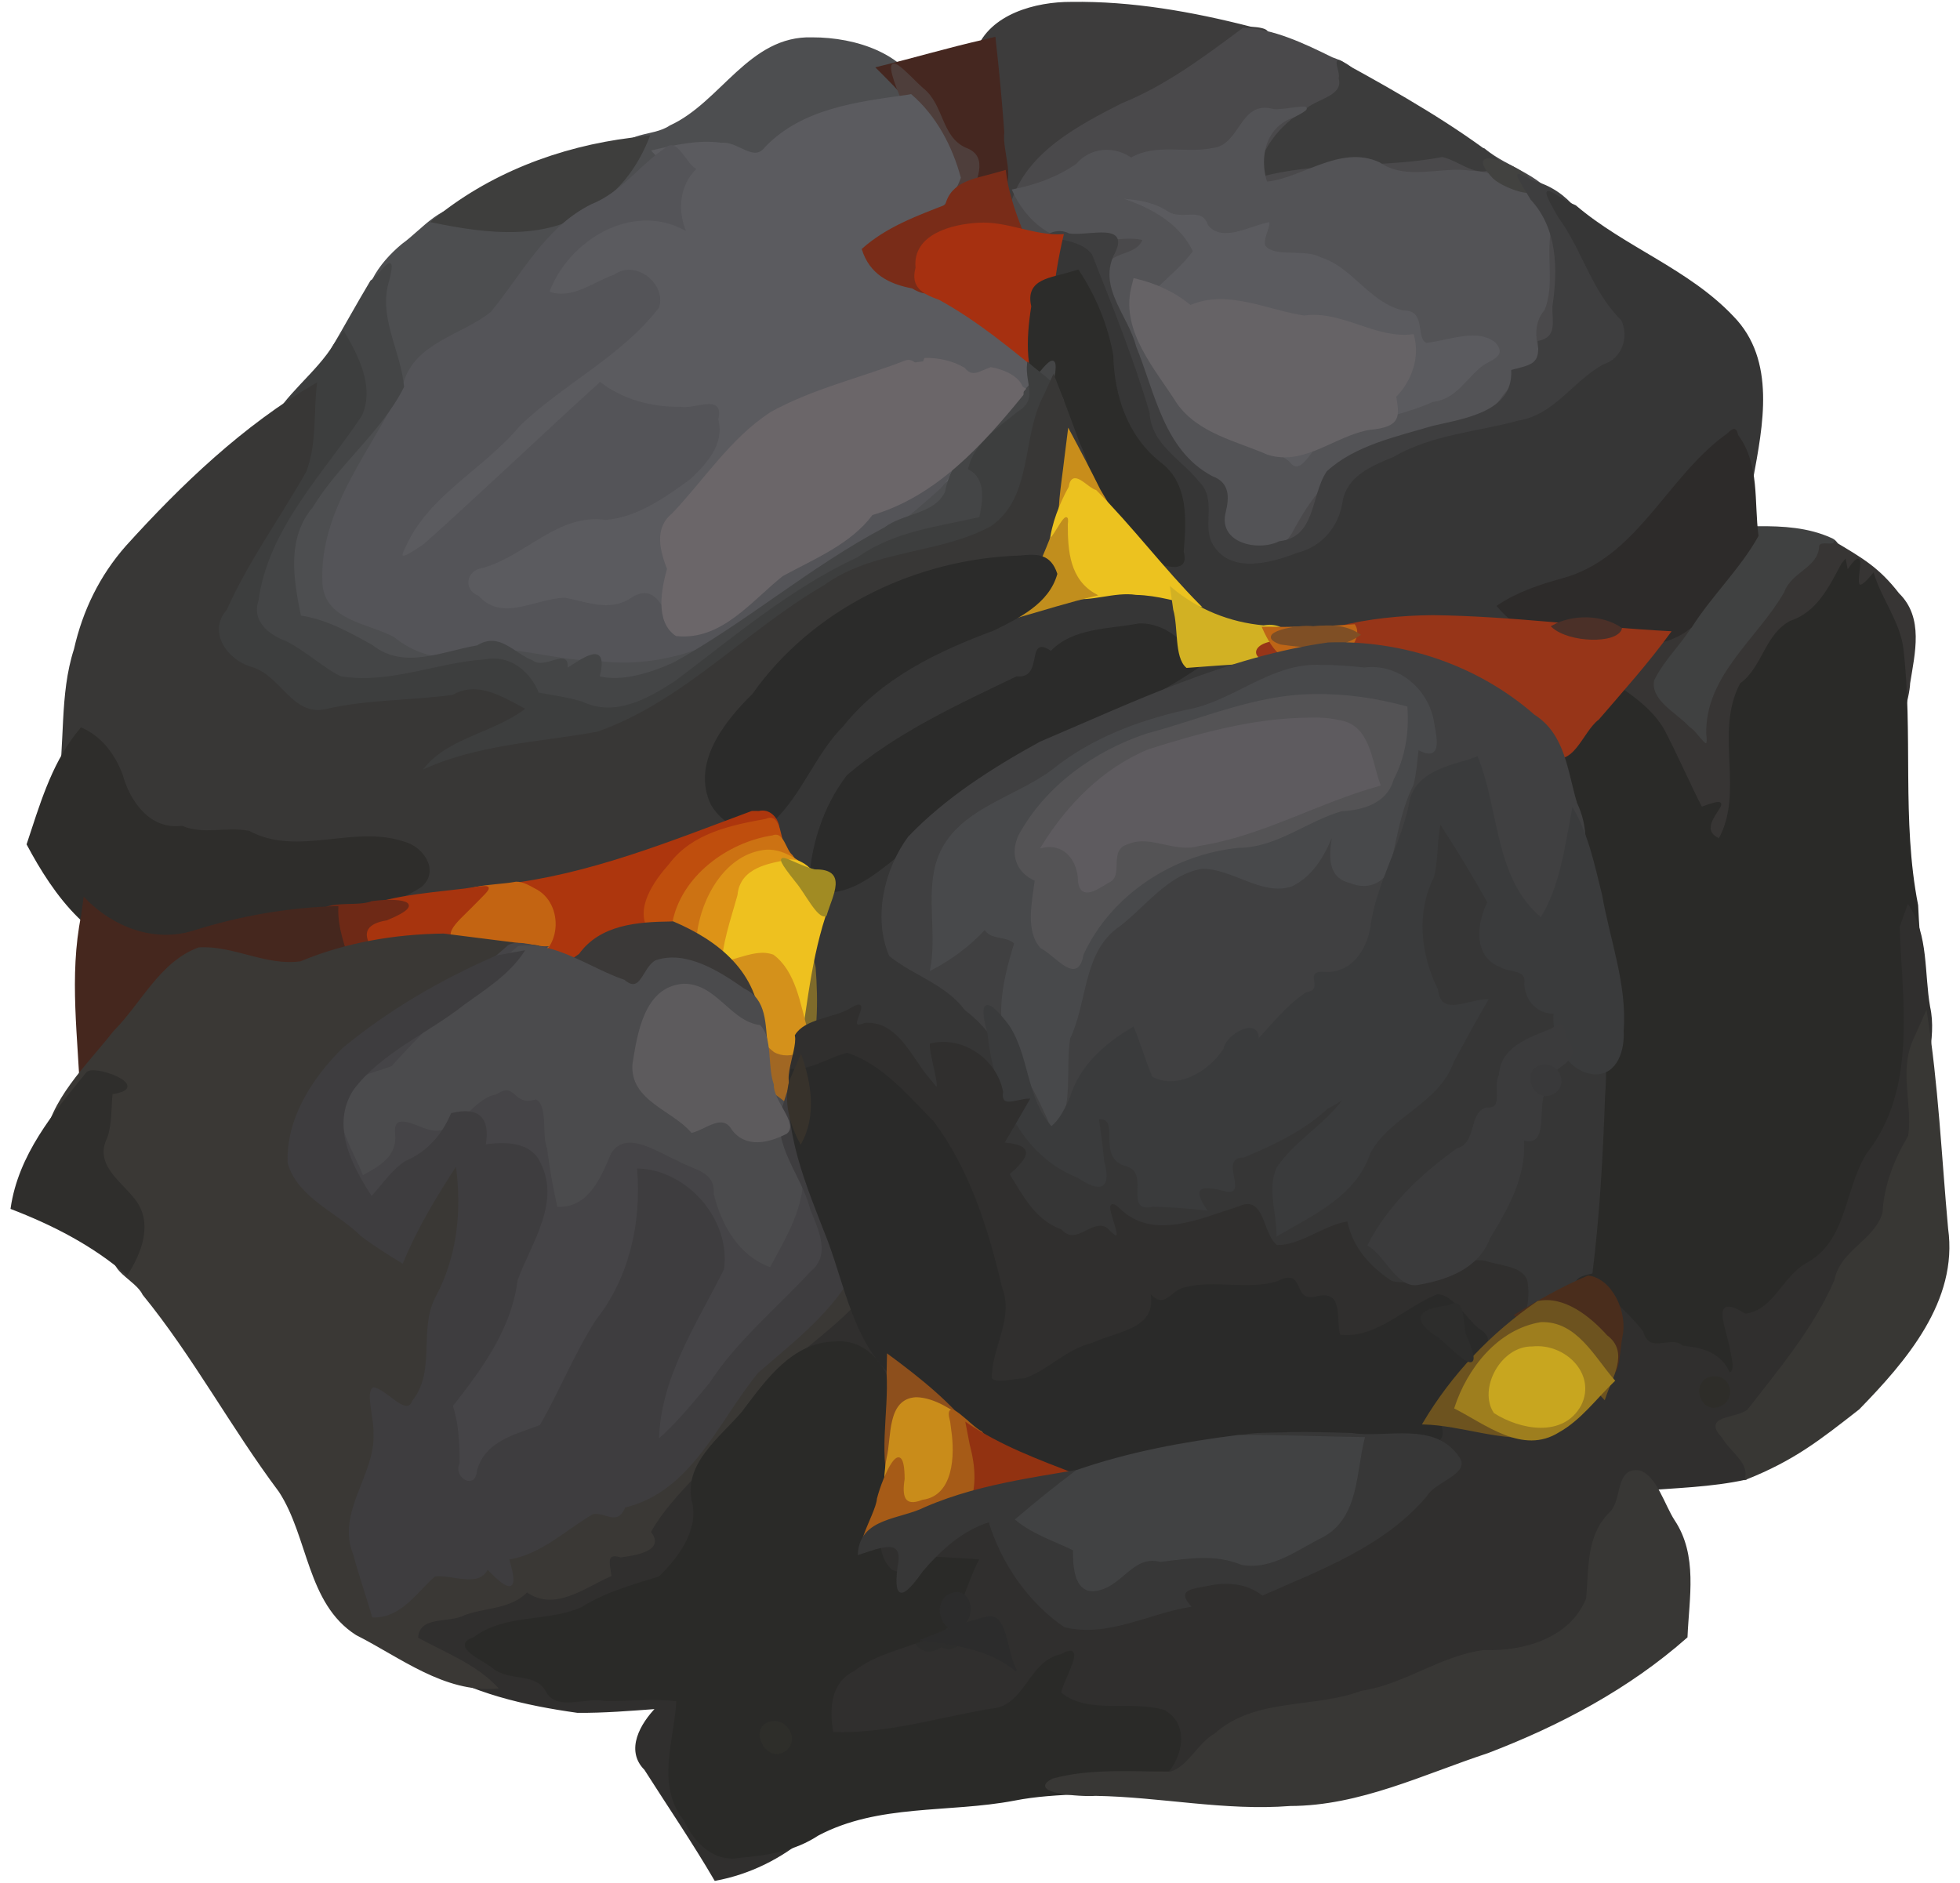 <svg width="127" height="122" viewBox="0 0 127 122" fill="none" xmlns="http://www.w3.org/2000/svg">
<path d="M69.416 0.185C67.116 0.173 64.18 0.968 63.315 3.273C64.021 7.485 63.328 11.973 65.296 15.916C66.448 16.197 67.61 16.429 68.772 16.661C67.95 15.379 65.822 13.591 67.416 12.046C70.649 7.941 76.35 7.219 80.068 3.674C80.93 2.884 83.572 1.95 81.033 1.79C77.24 0.819 73.345 0.128 69.416 0.185Z" fill="#3D3C3C" stroke="#3D3C3C" stroke-width="0.125"/>
<path d="M80.557 1.869C78.073 3.713 75.599 5.585 72.698 6.755C69.935 8.167 66.694 9.848 65.628 12.955C65.485 14.345 66.403 16.127 67.702 16.388C68.644 16.579 70.328 16.087 70.846 16.571C69.903 19.089 72.036 21.151 72.632 23.445C73.785 26.433 74.517 30.027 77.582 31.718C78.902 32.266 77.639 33.877 78.362 34.902C79.638 37.364 83.089 36.758 85.018 35.498C86.788 34.161 85.915 30.991 88.427 30.426C91.344 28.788 94.99 29.023 97.767 27.146C98.496 26.591 99.043 25.77 99.156 24.854C100.911 25.025 101.792 24.635 100.767 22.939C101.946 22.538 102.065 21.675 101.859 20.583C101.981 18.187 102.455 15.591 101.043 13.434C100.142 11.421 97.737 10.993 96.15 9.669C95.083 9.805 93.949 8.536 92.694 8.944C89.667 9.645 86.446 9.304 83.436 9.785C84.636 8.195 86.627 7.546 88.127 6.301C88.409 4.863 87.53 4.191 86.297 3.768C84.534 2.896 82.45 1.901 80.557 1.869ZM80.66 9.873C80.582 11.012 80.862 12.136 81.162 13.226C84.07 13.392 86.768 10.294 89.586 12.014C92.07 13.087 94.831 11.595 97.298 12.825C99.457 13.535 99.303 16.019 99.079 17.839C99.559 19.539 97.591 20.914 98.389 22.613C98.777 23.425 97.3 23.429 96.994 24.137C95.907 25.604 94.68 27.085 92.713 27.201C89.071 27.847 84.905 29.195 83.281 32.837C82.974 34.042 81.37 35.091 80.48 33.997C80.853 32.361 80.49 30.513 79.213 29.349C78.343 30.306 78.02 28.686 77.234 28.427C75.392 27.103 75.334 24.504 74.235 22.675C73.639 21.11 72.556 19.36 73.164 17.68C74.64 17.345 75.648 15.878 75.407 14.389C72.94 13.662 69.951 15.297 67.867 13.45C67.012 12.79 68.806 12.869 69.12 12.444C70.318 12.156 71.19 10.28 72.509 11.249C73.708 11.99 74.908 10.531 76.273 10.951C77.778 11.078 79.593 10.959 80.66 9.873Z" fill="#4A494B" stroke="#4A494B" stroke-width="0.125"/>
<path d="M52.633 2.483C48.565 2.349 46.753 6.674 43.434 8.185C42.274 8.97 40.442 8.498 40.054 10.114C38.048 13.182 34.093 14.399 30.59 13.565C28.761 13.006 27.442 14.886 26.072 15.864C24.581 17.111 23.278 18.915 23.858 20.947C23.974 22.631 25.722 24.557 24.166 25.967C21.945 29.008 18.6 31.626 17.809 35.463C17.644 37.346 18.128 39.201 18.405 41.05C21.309 41.012 23.404 43.413 26.078 43.936C28.197 43.92 30.344 43.042 32.331 42.98C33.255 43.659 34.35 44.311 35.545 44.182C34.985 46.561 37.106 44.084 37.562 44.486C37.6 45.51 39.349 45.122 40.237 45.178C44.981 44.766 48.438 41.111 52.315 38.791C55.159 36.697 58.282 35.007 61.51 33.616C62.953 32.357 62.659 30.01 64.463 28.992C65.776 27.701 67.114 26.428 68.289 25.008C68.075 23.596 67.646 22.333 66.301 21.633C64.519 20.366 62.861 18.672 60.615 18.313C61.796 20.933 65.277 21.93 65.923 24.864C63.259 27.973 60.158 30.777 56.964 33.366C52.355 36.541 47.759 40.332 42.188 41.603C38.524 41.89 34.953 40.897 31.325 40.795C29.783 41.061 27.987 41.798 26.708 40.486C25.379 39.518 23.395 39.505 22.332 38.276C21.649 35.345 23.407 32.418 24.771 29.956C26.066 28.097 26.877 25.947 28.034 24.034C29.829 22.437 32.589 22.063 33.806 19.779C35.352 17.112 37.536 14.83 40.381 13.48C42.141 12.609 43.024 10.235 45.285 10.47C46.603 10.347 47.973 10.701 48.98 11.579C51.022 9.94 53.097 8.107 55.848 7.9C57.057 7.863 58.614 6.904 59.399 8.226C61.493 10.326 60.566 7.771 59.824 6.4C58.842 3.516 55.408 2.476 52.633 2.483Z" fill="#4D4E50" stroke="#4D4E50" stroke-width="0.125"/>
<path d="M63.771 2.625C61.431 3.155 59.172 3.829 56.837 4.397C58.273 5.834 59.801 7.282 60.379 9.277C60.837 10.341 62.861 10.498 61.89 11.906C60.479 14.524 63.363 12.642 64.796 12.429C65.814 11.804 64.856 9.784 65.011 8.561C64.863 6.524 64.67 4.49 64.443 2.46C64.219 2.515 63.995 2.57 63.771 2.625Z" fill="#452720" stroke="#452720" stroke-width="0.125"/>
<path d="M86.803 5.066C87.143 6.328 85.214 6.46 84.544 7.209C82.965 8.134 81.79 9.664 81.432 11.471C85.345 10.343 89.496 10.878 93.455 10.11C94.776 10.402 95.933 11.812 97.188 10.489C94.288 8.21 90.594 6.071 87.161 4.198C86.208 3.427 86.953 4.689 86.803 5.066Z" fill="#3C3C3C" stroke="#3C3C3C" stroke-width="0.125"/>
<path d="M111.705 50.401C110.81 50.601 109.955 50.941 109.084 51.223C109.975 51.807 110.833 52.438 111.726 53.019C111.767 52.057 113.985 49.27 111.705 50.401Z" fill="#3C3C3C" stroke="#3C3C3C" stroke-width="0.125"/>
<path d="M58.181 5.768C58.956 7.762 60.332 9.526 60.943 11.55C59 14.318 55.476 15.056 52.648 16.577C54.646 17.249 56.653 17.892 58.679 18.477C58.371 17.598 56.724 16.375 58.302 15.939C59.74 14.815 62.357 15.108 62.817 12.962C63.098 11.785 64.117 10.178 62.543 9.623C60.918 8.878 61.113 6.801 59.769 5.751C58.757 4.857 57.025 2.703 58.181 5.768Z" fill="#4E3E3B" stroke="#4E3E3B" stroke-width="0.125"/>
<path d="M58.713 6.218C55.499 6.667 51.989 7.102 49.618 9.569C48.834 10.618 47.803 9.193 46.742 9.314C45.247 9.102 43.749 9.454 42.301 9.791C42.869 10.445 43.831 10.985 43.1 11.831C42.787 12.408 43.125 13.463 42.161 13.036C38.389 12.825 35.07 15.906 34.095 19.383C35.831 21.201 38.463 19.886 40.291 18.964C41.005 18.278 42.119 19.588 41.04 19.991C37.765 23.134 33.69 25.359 30.684 28.8C27.98 31.087 24.487 33.665 24.63 37.611C25.177 37.959 26.606 37.227 27.439 36.778C30.376 34.84 32.557 31.995 35.292 29.797C36.54 28.66 37.78 27.462 39.032 26.362C40.888 27.508 43.212 27.732 45.293 27.59C45.44 29.111 43.874 30.12 42.772 30.913C41.252 31.862 39.636 32.675 37.798 32.451C35.003 32.734 33.066 35.072 30.419 35.809C28.9 36.301 28.55 38.415 29.882 39.318C31.205 40.87 33.362 41.001 35.147 40.267C36.78 39.458 38.316 40.957 39.989 40.37C40.838 40.304 41.81 39.328 42.213 40.514C42.877 41.676 44.122 41.839 45.289 41.305C48.836 39.948 51.891 37.577 55.073 35.553C58.153 33.323 61.471 31.512 64.027 28.655C65.06 27.32 67.41 26.257 67.076 24.298C66.086 21.654 63.629 19.884 61.427 18.303C59.703 17.389 57.769 17.001 55.93 16.388C58.292 15.309 61.283 14.085 62.194 11.519C61.655 9.506 60.616 7.534 59.017 6.164L58.72 6.217L58.713 6.218ZM59.982 24.682C61.092 24.629 62.188 25.165 62.796 26.099C64.462 24.948 64.646 25.731 63.267 26.872C61.124 29.2 58.605 31.485 55.397 32.137C53.778 35.118 49.757 35.214 47.799 37.921C46.913 38.734 45.612 39.824 44.448 39.642C44.059 38.189 45.28 36.704 44.312 35.329C44.052 34.15 45.695 33.438 46.177 32.503C48.156 30.331 49.975 27.743 52.974 26.923C55.173 26.343 57.372 25.182 59.658 24.698C59.765 24.682 59.873 24.69 59.982 24.682Z" fill="#5B5B5F" stroke="#5B5B5F" stroke-width="0.125"/>
<path d="M70.565 11.825C70.641 13.155 71.676 14.124 72.977 14.292C73.996 14.691 75.108 15.253 75.697 16.168C74.678 17.614 72.123 18.558 72.702 20.695C73.817 23.685 75.043 26.996 77.718 28.96C79.626 30.131 82.45 29.768 83.741 31.939C85.631 31.298 86.215 28.938 88.366 28.858C90.768 27.957 93.603 27.547 95.614 26.002C96.355 24.813 97.632 24.085 98.972 23.762C98.362 22.437 97.966 20.404 96.112 20.537C95.166 20.446 94.217 20.582 93.289 20.76C93.684 19.096 91.64 19.332 90.673 18.633C88.735 17.674 87.471 15.508 85.151 15.237C84.411 14.986 82.966 15.488 83.56 14.305C83.719 13.229 82.788 12.436 81.821 13.184C80.684 13.524 79.133 14.403 78.547 12.875C78.066 11.619 76.929 13.3 75.998 12.457C74.931 11.743 73.678 11.646 72.471 11.57C71.492 11.385 69.644 9.728 70.565 11.825ZM74.565 19.685C75.606 19.934 76.414 21.163 77.279 21.193C80.061 19.62 82.937 22.139 85.882 21.753C87.414 22.029 89.051 22.802 90.463 23.041C90.484 24.29 88.906 25.06 88.825 25.987C89.328 26.877 87.31 26.751 86.669 27.21C85.067 27.746 83.408 28.985 81.712 27.981C79.842 27.138 77.647 26.573 76.681 24.552C75.801 22.999 74.466 21.496 74.421 19.63L74.565 19.685Z" fill="#5B5B5F" stroke="#5B5B5F" stroke-width="0.125"/>
<path d="M82.448 7.113C80.361 6.575 80.437 9.435 78.597 9.651C76.858 10.022 74.91 9.328 73.294 10.28C72.166 9.505 70.686 9.601 69.779 10.666C68.548 11.523 67.115 12.043 65.646 12.328C66.494 14.231 68.295 15.795 70.498 15.546C71.678 15.6 73.117 15.231 74.099 15.509C73.682 16.829 71.402 16.192 71.858 17.86C71.41 20.907 73.611 23.509 74.437 26.3C74.745 28.055 76.134 29.108 77.381 30.196C77.63 31.759 78.47 30.75 79.108 31.228C79.629 32.362 79.353 33.662 79.057 34.819C80.463 35.672 82.743 36.212 83.703 34.441C84.761 32.466 86.074 30.526 88.284 29.694C91.095 28.283 95.155 28.903 97.067 25.95C97.749 24.963 98.671 23.991 99.984 24.018C99.646 22.656 99.026 21.259 100.03 20.055C100.63 18.547 100.186 16.888 100.383 15.305C100.384 12.662 97.614 11.218 95.265 11.12C93.324 10.837 91.162 11.796 89.372 10.581C86.86 9.399 84.301 11.667 82.053 11.831C81.507 10.168 81.963 8.157 83.822 7.547C86.038 6.433 82.957 7.307 82.448 7.113ZM72.337 12.787C73.504 12.86 74.651 12.958 75.687 13.632C76.611 14.253 77.911 13.277 78.332 14.563C79.198 15.621 80.892 14.627 82.036 14.381C82.776 14.074 81.812 15.486 82.056 15.907C82.706 16.628 84.527 16.031 85.627 16.625C87.697 17.285 88.756 19.545 90.93 20.058C92.466 20.014 91.817 21.822 92.427 22.153C93.838 22.008 95.724 21.178 96.926 22.14C97.687 22.997 96.913 23.282 96.173 23.702C95.038 24.543 94.431 25.917 92.872 26.103C90.528 27.154 87.703 27.42 85.56 28.763C84.965 29.27 84.265 31.026 83.476 29.93C81.455 28.351 78.284 28.933 76.867 26.492C75.624 24.427 74.156 22.23 73.86 19.813C74.792 18.52 76.249 17.583 77.218 16.27C76.27 14.341 74.214 13.352 72.247 12.76L72.337 12.787Z" fill="#535356" stroke="#535356" stroke-width="0.125"/>
<path d="M40.938 8.983C36.246 9.563 31.656 11.309 28.015 14.357C31.537 15.084 35.634 15.638 38.66 13.206C40.26 12.187 41.364 10.573 42.039 8.832C41.672 8.882 41.305 8.933 40.938 8.983Z" fill="#3E3E3D" stroke="#3E3E3D" stroke-width="0.125"/>
<path d="M43.134 9.642C41.453 10.781 40.274 12.523 38.339 13.292C35.355 14.776 33.854 17.837 31.845 20.257C29.999 21.759 26.923 22.235 26.193 24.857C24.303 29.057 20.713 32.905 20.952 37.804C21.113 40.163 23.891 40.326 25.555 41.225C26.837 42.258 28.493 42.851 30.117 42.259C32.891 41.497 35.712 42.763 38.524 42.738C41.522 43.168 44.535 42.542 47.18 41.104C52.06 38.435 56.783 35.363 60.896 31.61C62.766 29.532 60.071 30.532 59.029 31.374C54.538 34.333 50.25 37.696 45.37 40.005C44.453 40.49 43.413 40.601 42.958 39.504C42.452 38.516 41.793 38.158 40.813 38.874C39.424 39.694 37.985 39.05 36.611 38.797C34.714 38.828 32.557 40.411 30.973 38.659C29.881 38.214 30.16 36.878 31.279 36.742C34.062 35.949 36.135 33.195 39.25 33.63C41.289 33.46 43.101 32.159 44.716 30.984C45.751 29.98 46.896 28.764 46.478 27.178C46.892 25.526 45.011 26.617 44.051 26.419C42.218 26.449 40.355 25.951 38.887 24.831C35.072 28.293 31.348 31.863 27.518 35.292C27.048 35.583 25.508 36.777 26.204 35.466C27.695 32.05 31.315 30.355 33.627 27.567C36.46 24.829 40.24 23.04 42.65 19.9C43.106 18.392 41.14 16.876 39.826 17.854C38.46 18.326 37.039 19.525 35.528 18.94C36.753 15.572 40.87 13.009 44.329 14.834C43.849 13.511 44.006 12.001 45.017 10.962C44.426 10.629 43.83 8.936 43.134 9.642Z" fill="#545458" stroke="#545458" stroke-width="0.125"/>
<path d="M96.775 11.511C97.569 12.267 100.569 13.193 98.913 11.45C98.24 10.693 94.746 9.32 96.775 11.511Z" fill="#424240" stroke="#424240" stroke-width="0.125"/>
<path d="M64.467 11.273C63.145 11.649 61.654 11.812 61.305 13.318C59.435 14.043 57.447 14.774 55.907 16.156C56.403 17.715 57.609 18.344 59.124 18.63C60.228 19.3 60.756 18.928 60.597 17.692C60.208 15.949 62.537 15.749 63.731 15.695C64.582 15.348 67.045 16.969 66.528 15.742C65.906 14.243 65.307 12.713 65.114 11.09C64.898 11.151 64.682 11.212 64.467 11.273Z" fill="#792C18" stroke="#792C18" stroke-width="0.125"/>
<path d="M99.231 12.9C100.994 14.809 101.009 17.46 100.653 19.859C100.62 20.807 100.998 21.875 99.705 22.151C99.873 23.617 99.292 23.689 97.985 24.021C98.095 26.78 94.85 27.181 92.807 27.668C90.472 28.365 87.831 28.919 86.016 30.585C84.977 32.134 85.333 34.864 82.917 35.131C81.47 35.837 78.864 35.231 79.354 33.2C79.594 32.232 79.627 31.308 78.529 30.914C75.356 29.231 74.788 25.474 73.553 22.457C73.044 20.473 71.127 18.718 72.096 16.545C73.287 14.403 70.564 15.376 69.272 15.193C67.881 14.48 66.462 16.429 68.228 16.691C69.204 16.779 70.135 17.222 70.152 18.349C71.48 21.83 72.793 25.279 73.798 28.839C74.778 30.723 77.794 31.738 76.972 34.249C77.077 36.704 79.822 38.461 82.142 37.665C84.531 37.196 87.535 36.233 88.014 33.483C88.154 31.355 90.471 31.018 92.009 30.238C95.325 28.588 99.891 29.332 102.482 26.277C103.769 24.803 106.557 24.328 106.496 21.97C106.845 19.751 104.361 18.688 103.908 16.693C103.008 14.724 101.937 12.672 99.751 11.901C98.305 11.45 97.772 10.482 99.231 12.9Z" fill="#3E3E3F" stroke="#3E3E3F" stroke-width="0.125"/>
<path d="M101.012 14.037C102.573 16.159 103.188 18.836 105.1 20.715C105.65 21.828 105.161 23.285 103.908 23.675C101.952 24.755 100.763 26.912 98.433 27.309C95.701 28.055 92.822 28.21 90.319 29.665C88.943 30.246 87.339 30.859 87.057 32.511C86.808 34.166 85.702 35.483 84.048 35.892C82.253 36.592 79.557 37.286 78.455 35.174C77.872 33.939 78.773 32.356 77.646 31.247C76.478 29.795 74.53 28.821 74.425 26.745C73.397 23.264 72.029 19.862 70.696 16.503C69.94 15.57 68.589 15.69 67.584 15.225C67.283 16.699 67.071 18.188 66.881 19.68C68.043 19.395 69.53 18.387 69.871 20.041C71.439 22.96 70.514 26.747 72.874 29.33C73.974 30.713 75.911 31.814 75.504 33.864C75.788 35.258 75.113 35.691 73.962 34.72C73.185 34.043 70.804 32.353 71.905 34.418C72.556 35.479 73.512 36.367 74.322 37.331C72.189 37.143 70.031 37.461 67.999 38.112C69.226 35.533 67.35 37.316 66.267 38.287C63.107 40.591 58.936 41.134 56.038 43.882C53.288 46.09 51.54 49.202 49.568 52.034C48.766 52.689 47.735 52.979 46.879 53.56C47.838 53.911 49.474 53.276 49.487 54.731C50.022 56.174 51.236 57.296 52.752 57.655C51.285 61.206 51.03 65.041 51.135 68.836C50.971 70.067 51.411 73.387 52.279 70.651C52.785 69.403 52.014 67.313 53.851 67.157C53.053 68.799 55.553 67.35 56.495 67.546C58.29 68.682 59.122 70.894 60.656 72.359C62.122 71.747 62.346 70.667 61.793 69.23C61.772 68.355 63.327 69.722 63.493 70.294C64.131 71.384 63.38 73.115 64.206 73.054C63.734 73.831 63.345 74.653 62.953 75.471C64.817 75.01 63.585 76.459 64.794 77.456C65.748 79.52 67.918 81.121 70.058 81.364C71.384 80.041 72.391 81.988 73.656 82.45C75.369 83.894 73.059 80.212 74.216 80.597C76.429 81.054 78.534 79.964 80.611 79.393C81.094 80.668 82.009 82.712 83.721 81.876C84.71 81.579 85.604 81.079 86.561 80.715C87.077 82.391 88.607 83.584 90.139 84.382C92.638 84.83 94.852 81.996 97.318 83.326C98.368 83.555 97.38 85.173 97.213 85.755C96.676 86.617 94.87 89.199 96.924 87.883C99.267 86.168 101.592 84.312 104.423 83.394C104.939 77.343 105.637 71.181 105.109 65.145C104.458 63.009 103.89 65.983 103.905 66.967C104.078 67.55 103.659 68.852 102.928 68.168C101.491 67.454 102.392 65.348 101.532 64.561C100.646 64.544 99.869 64.261 99.94 63.234C99.979 62.095 99.155 61.784 98.157 61.67C96.308 61.339 97.472 59.347 97.779 58.229C96.2 55.787 94.864 53.188 93.076 50.883C91.43 53.045 92.319 55.928 91.076 58.236C90.335 61.138 91.661 64.032 92.931 66.578C95.137 65.694 93.09 67.847 92.799 68.698C91.564 71.146 88.387 71.928 87.421 74.608C86.841 76.256 85.213 77.306 83.791 77.996C83.04 75.818 85.484 74.933 86.583 73.551C88.44 71.561 90.772 69.794 91.388 66.978C88.887 67.903 87.055 69.903 84.801 71.153C83.064 72.939 80.47 73.379 78.46 74.765C79.231 76.645 76.78 75.303 75.806 75.406C76.251 76.457 76.6 77.383 75.108 76.945C75.283 75.701 73.835 74.791 73.029 73.814C73.181 72.502 73.84 70.799 71.826 71.293C70.718 71.243 69.129 70.883 69.925 72.531C69.832 73.183 70.779 75.444 69.785 74.868C66.544 73.323 65.555 69.538 65.169 66.279C63.294 64.384 61.431 62.396 58.907 61.38C57.95 60.374 58.499 58.569 58.706 57.315C59.685 53.804 63.37 52.24 66.081 50.24C69.499 48.233 73.28 47.015 76.9 45.441C79.898 44.184 83.137 43.58 86.206 42.636C87.671 41.845 85.011 41.852 87.558 41.685C92.162 40.606 96.875 41.413 101.481 41.576C103.714 41.126 100.664 40.389 99.822 39.972C98.888 39.632 99.2 39.321 100.017 39.173C102.408 38.604 104.716 37.63 106.382 35.773C108.402 33.895 109.832 31.474 111.937 29.681C112.57 30.753 113.441 33.917 113.534 31.026C114.166 27.576 115.035 23.361 112.278 20.543C109.395 17.486 105.253 16.066 102.072 13.358C100.593 12.741 99.45 11.328 101.012 14.037ZM77.464 40.595C78.63 41.187 79.912 41.52 81.202 41.71C80.078 41.613 78.389 42.22 77.607 41.718C77.563 41.353 77.49 40.935 77.464 40.595ZM73.937 41.664C74.684 41.663 75.93 42.349 75.847 42.935C71.159 45.68 65.987 47.638 61.797 51.185C59.076 52.912 56.883 55.646 53.746 56.608C54.043 53.596 55.455 50.438 58.421 49.196C61.555 47.238 64.867 45.611 68.284 44.15C68.504 42.967 70.247 42.072 71.665 41.998C72.428 41.926 73.175 41.719 73.937 41.664ZM100.107 65.168C100.822 64.165 99.291 64.154 100.107 65.168ZM100.308 68.163C100.719 68.015 100.194 68.055 100.308 68.163ZM99.061 68.861C98.854 70.079 98.837 71.53 98.46 72.581C98.144 71.383 97.975 69.492 99.08 68.692L99.061 68.861ZM100.262 69.747C100.85 70.631 99.145 70.125 100.262 69.747ZM97.373 73.238C97.885 76.162 96.047 78.915 94.348 81.104C93.286 81.579 91.663 82.592 90.915 81.207C89.386 80.49 91.083 79.391 91.577 78.586C92.869 76.802 95.086 75.938 96.382 74.217C96.663 73.759 96.821 72.115 97.373 73.238Z" fill="#363636" stroke="#363636" stroke-width="0.125"/>
<path d="M63.385 14.498C61.725 14.586 59.174 15.218 59.387 17.35C59.05 18.581 59.797 18.99 60.867 19.368C63.376 20.739 65.554 22.572 67.771 24.372C67.915 21.309 68.144 18.228 68.853 15.237C66.977 15.349 65.258 14.376 63.385 14.498Z" fill="#A63010" stroke="#A63010" stroke-width="0.125"/>
<path d="M69.39 17.674C68.167 18.072 66.468 18.089 66.885 19.848C66.546 21.997 66.45 24.238 67.657 26.16C69.046 29.908 70.315 34.489 74.323 36.255C75.156 36.489 77.076 37.296 76.635 35.764C76.802 33.73 76.982 31.32 75.11 29.966C73 28.27 72.131 25.631 72.072 23.013C71.715 21.056 70.951 19.204 69.849 17.538L69.56 17.624L69.39 17.674Z" fill="#2C2C2A" stroke="#2C2C2A" stroke-width="0.125"/>
<path d="M24.053 18.224C23.179 19.687 22.358 21.181 21.495 22.651C22.575 24.159 22.978 26.387 21.37 27.703C18.738 31.317 15.421 35.179 15.451 39.894C15.55 42.229 18.467 42.576 19.882 43.904C19.882 45.052 19.4 45.55 21.362 45.105C23.991 45.292 26.61 45.105 29.141 44.325C30.614 44.111 32.935 43.278 33.62 45.192C34.054 46.686 35.826 46.059 37.007 46.583C38.645 47.175 40.4 47.44 41.979 46.537C46.696 44.341 50.07 40.079 54.84 37.936C57.221 36.492 59.749 35.28 62.567 35.037C63.645 34.807 65.071 34.663 64.79 33.276C64.974 32.187 65.049 30.898 64.224 30.032C65.452 28.185 68.46 27.208 68.245 24.567C68.736 21.936 67.202 24.61 66.368 25.368C64.606 27.478 61.833 28.981 61.296 31.885C60.6 33.389 58.563 33.299 57.339 34.232C52.532 36.776 48.435 40.345 43.7 42.973C42.221 43.649 40.277 44.271 38.788 43.873C39.372 41.576 37.981 42.56 36.699 43.392C36.932 41.9 35.316 43.511 34.493 42.852C33.253 42.38 32.364 40.996 30.94 41.88C28.681 42.265 26.158 43.488 24.104 41.854C22.637 41.043 21.134 40.184 19.446 39.948C18.955 37.569 18.496 34.864 20.213 32.837C21.902 30.054 24.692 27.923 26.119 25.058C25.907 22.71 24.393 20.51 25.176 18.107C25.689 15.992 24.695 17.846 24.053 18.224Z" fill="#444546" stroke="#444546" stroke-width="0.125"/>
<path d="M73.347 18.698C72.715 21.506 74.923 23.898 76.311 26.109C77.673 28.03 80.118 28.521 82.159 29.409C84.523 30.159 86.521 28.145 88.766 27.79C90.776 27.607 90.601 26.938 90.407 25.687C91.42 24.654 91.961 23.143 91.552 21.722C89.091 22.04 86.978 20.164 84.497 20.51C82.088 20.149 79.508 18.787 77.126 19.836C76.087 18.962 74.818 18.397 73.497 18.096C73.447 18.297 73.397 18.497 73.347 18.698Z" fill="#666366" stroke="#666366" stroke-width="0.125"/>
<path d="M21.698 22.307C20.508 24.268 18.477 25.578 17.482 27.645C18.752 27.029 19.407 27.054 19.03 28.45C18.817 31.056 16.598 32.849 15.573 35.15C14.667 37.139 12.994 38.988 12.923 41.24C13.116 43.402 15.457 44.12 16.983 45.116C17.938 46.312 19.164 47.438 20.825 47.232C23.382 46.877 25.912 46.472 28.493 46.457C29.469 46.518 30.351 45.726 31.295 46.003C29.072 47.016 26.393 47.963 25.594 50.548C24.692 52.278 23.709 54.104 26.102 52.051C30.21 49.161 35.469 49.653 40.077 48.296C46.571 45.574 51.094 39.488 57.848 37.318C60.854 36.455 64.87 36.382 66.617 33.364C67.901 31.063 67.689 28.275 68.873 25.938C68.424 24.815 67.55 24.374 66.611 23.555C66.464 24.916 67.392 25.868 65.938 26.756C64.71 27.773 63.197 28.715 62.789 30.368C63.994 30.998 63.738 32.512 63.51 33.565C60.792 34.181 57.931 34.496 55.593 36.167C51.253 38.181 47.619 41.293 43.833 44.14C42.039 45.322 39.853 46.562 37.706 45.521C36.783 45.245 35.774 45.103 34.863 44.939C34.32 43.552 32.998 42.469 31.432 42.791C28.281 42.998 25.29 44.405 22.081 43.888C21.123 43.477 19.782 42.246 18.522 41.606C17.361 41.187 16.245 40.261 16.682 38.932C17.325 34.212 20.88 30.698 23.404 26.894C24.199 25.064 23.179 23.106 22.261 21.534C22.073 21.792 21.886 22.05 21.698 22.307Z" fill="#3D3E3E" stroke="#3D3E3E" stroke-width="0.125"/>
<path d="M59.943 23.259C59.487 24.451 59.427 23.203 58.708 23.405C55.821 24.541 52.706 25.23 49.958 26.759C47.371 28.442 45.674 31.133 43.572 33.338C42.426 34.263 42.85 35.728 43.283 36.866C42.917 38.183 42.502 40.264 43.82 41.155C46.732 41.473 48.666 38.872 50.69 37.277C52.737 36.157 55.088 35.217 56.493 33.322C60.615 32.122 63.657 28.763 66.255 25.565C66.395 24.542 65.039 23.99 64.205 23.859C63.547 24.065 63.017 24.575 62.466 23.884C61.709 23.436 60.819 23.242 59.943 23.259Z" fill="#6B6669" stroke="#6B6669" stroke-width="0.125"/>
<path d="M59.767 23.485C57.355 23.737 55.241 25.132 52.889 25.676C50.113 26.463 47.934 28.412 46.23 30.66C45.217 32.068 43.41 33.149 43.021 34.909C43.093 35.928 43.836 36.849 43.258 37.87C43.075 38.973 42.989 41.183 44.506 40.956C47.886 40.718 49.416 37.076 52.459 36.078C53.983 35.445 55.361 34.382 56.347 33.14C60.633 31.965 63.554 28.356 66.398 25.208C65.305 24.607 64.24 23.469 63.088 24.611C62.217 23.766 60.961 23.423 59.767 23.485Z" fill="#6B6669" stroke="#6B6669" stroke-width="0.125"/>
<path d="M67.664 25.679C66.24 28.395 66.998 32.239 64.238 34.157C60.832 35.992 56.616 35.655 53.414 37.985C48.345 40.916 44.306 45.526 38.698 47.483C34.85 48.17 30.803 48.309 27.221 50.023C28.744 47.783 31.824 47.499 33.917 45.938C32.542 45.209 30.913 44.169 29.363 45.087C26.631 45.461 23.805 45.386 21.13 46.009C18.886 46.517 18.167 43.779 16.239 43.264C14.676 42.791 13.349 40.959 14.648 39.468C16.058 36.315 18.111 33.505 19.799 30.522C20.466 28.716 20.251 26.762 20.474 24.89C15.796 27.617 11.817 31.426 8.212 35.407C6.512 37.332 5.417 39.586 4.853 42.083C3.896 45.04 4.299 48.222 3.782 51.26C4.536 50.79 5.171 47.932 6.073 49.354C7.211 51.277 7.723 54.269 10.393 54.656C12.034 54.809 13.641 55.344 15.288 55.003C16.84 55.402 18.406 56.047 20.072 55.776C22.175 55.847 24.946 54.644 26.565 56.374C25.058 57.648 22.733 57.552 20.926 58.274C19.354 58.762 17.611 58.863 16.314 59.971C19.659 60.698 23.127 59.684 26.489 59.31C32.466 58.612 38.526 57.953 44.13 55.612C46.094 54.882 48.034 54.093 49.983 53.325C48.45 52.755 46.303 51.673 47.047 49.657C47.878 47.16 50.17 45.541 51.682 43.46C55.611 39.331 61.392 37.25 67.045 37.248C67.875 39.502 68.367 37.292 68.907 36.117C69.539 34.623 69.919 33.03 70.036 31.414C71.323 32.495 70.279 29.427 69.891 28.704C69.367 27.255 68.83 25.811 68.26 24.379C68.061 24.812 67.863 25.245 67.664 25.679Z" fill="#383736" stroke="#383736" stroke-width="0.125"/>
<path d="M69.014 29.812C68.826 31.474 68.496 33.133 68.728 34.807C69.574 34.266 69.732 31.857 70.907 33.171C73.213 34.993 72.188 33.335 71.25 31.767C70.607 30.472 69.937 29.19 69.253 27.915C69.174 28.547 69.094 29.18 69.014 29.812Z" fill="#C88D1B" stroke="#C88D1B" stroke-width="0.125"/>
<path d="M69.308 31.57C68.135 33.693 67.143 36.864 69.352 38.694C70.609 38.986 72.201 38.268 73.619 38.488C75.018 38.517 76.36 38.951 77.716 39.246C75.364 36.878 73.333 34.156 70.998 31.815C70.399 31.642 69.492 30.352 69.308 31.57Z" fill="#ECC21F" stroke="#ECC21F" stroke-width="0.125"/>
<path d="M113.944 34.164C112.194 34.04 111.633 36.323 110.472 37.361C109.03 39.61 106.99 41.501 105.875 43.941C105.547 46.157 108.192 47.327 109.399 48.827C109.867 49.874 110.871 51.645 111.639 50.076C111.839 47.68 111.705 44.996 113.655 43.207C115.213 41.502 116.172 39.282 117.863 37.722C118.896 37.361 119.734 35.335 118.618 34.907C117.158 34.248 115.525 34.146 113.944 34.164Z" fill="#404141" stroke="#404141" stroke-width="0.125"/>
<path d="M68.111 34.857C67.439 36.586 66.612 38.251 65.922 39.973C67.609 39.489 69.284 38.96 70.994 38.556C69.255 37.604 69.122 35.701 69.127 33.969C69.29 32.705 68.284 34.885 68.111 34.857Z" fill="#C18E1D" stroke="#C18E1D" stroke-width="0.125"/>
<path d="M117.933 35.398C117.896 36.816 116.111 37.106 115.662 38.408C113.945 41.412 110.55 43.784 110.62 47.55C110.816 49.144 110.011 47.478 109.433 47.153C108.638 46.263 106.861 45.43 107.119 44.078C107.994 42.254 109.8 41.003 110.273 38.955C108.71 40.045 106.948 40.67 105.032 40.728C101.449 41.674 106.762 41.484 105.372 42.611C104.956 43.58 102.421 44.833 104.178 45.508C106.754 46.862 107.541 49.718 108.792 52.119C108.046 53.221 106.373 54.971 108.818 53.916C107.43 55.599 107.427 56.22 109.834 55.092C110.822 54.549 111.408 57.336 112.097 55.56C114.475 52.481 112.47 48.409 113.779 45.041C114.882 44.113 115.413 42.685 116.267 41.58C117.044 40.999 118.027 40.699 118.696 39.972C118.235 41.836 120.553 38.382 120.975 39.392C122.387 41.367 122.033 43.844 122.545 46.05C122.959 48.059 123.686 45.089 123.707 44.27C124.014 42.328 124.6 40.042 123.002 38.486C121.708 36.818 120.67 36.234 118.876 35.161C118.815 35.438 117.994 35.121 117.933 35.398Z" fill="#373534" stroke="#373534" stroke-width="0.125"/>
<path d="M66.114 36.062C59.374 36.263 52.696 39.482 48.789 45.023C46.976 46.801 44.847 49.491 46.129 52.139C46.948 53.506 48.816 54.45 50.107 53.15C51.95 51.387 52.797 48.814 54.614 46.993C57.089 43.896 60.739 42.148 64.383 40.799C66.01 39.987 67.916 39.076 68.447 37.189C68.034 35.957 67.231 35.942 66.114 36.062Z" fill="#2B2B2A" stroke="#2B2B2A" stroke-width="0.125"/>
<path d="M73.79 40.462C71.865 40.837 69.554 40.721 68.098 42.257C66.466 41.092 67.772 44.044 65.878 43.894C62.082 45.717 58.117 47.528 54.926 50.275C53.325 52.364 52.535 54.99 52.462 57.599C55.323 58.527 57.561 55.642 59.688 54.285C63.813 50.996 68.192 47.985 73.057 45.856C74.664 45.05 76.236 44.17 77.718 43.153C76.898 41.753 75.538 40.4 73.79 40.462Z" fill="#2B2B2A" stroke="#2B2B2A" stroke-width="0.125"/>
<path d="M119.373 36.549C118.57 38.061 117.766 39.714 116.039 40.282C114.399 41.143 114.266 43.245 112.803 44.325C111.134 47.463 113.12 51.324 111.406 54.393C109.335 53.529 113.346 51.19 110.241 52.348C109.582 51.082 108.629 48.923 107.789 47.312C106.957 45.875 105.514 44.954 104.17 44.046C103.061 45.268 102.013 46.541 100.955 47.806C98.484 46.458 100.535 49.782 100.597 51.051C102.408 57.618 104.575 64.289 104.054 71.21C103.928 74.982 103.706 78.877 103.237 82.577C100.872 83.045 103.138 83.665 103.667 84.839C104.132 85.928 104.168 89.161 104.959 86.449C105.926 87.132 105.779 87.834 104.831 88.505C103.484 89.798 106.415 88.584 107.334 88.479C108.761 87.682 109.009 90.028 109.918 90.664C111.279 93.192 109.607 87.781 110.676 89.146C111.036 90.162 112.54 90.973 113.159 89.699C114.019 88.784 113.124 87.242 113.302 86.401C115.626 86.167 116.426 83.468 118.333 82.448C121.136 80.593 120.66 76.718 122.751 74.331C125.594 69.614 124.445 63.836 124.225 58.663C123.136 53.133 123.926 47.513 123.259 41.946C122.999 40.245 121.883 38.847 121.375 37.223C119.209 39.858 121.56 34.3 119.69 37.048L119.552 36.334L119.373 36.549Z" fill="#2A2A28" stroke="#2A2A28" stroke-width="0.125"/>
<path d="M76.082 39.499C76.419 40.664 76.148 42.564 76.902 43.218C79.443 43.015 81.974 42.885 84.517 42.668C83.89 41.557 83.364 40.314 81.876 40.586C79.68 40.393 77.573 39.548 75.888 38.125C75.952 38.583 76.017 39.041 76.082 39.499Z" fill="#D2B123" stroke="#D2B123" stroke-width="0.125"/>
<path d="M111.784 28.264C107.991 31.069 106.056 36.274 101.19 37.55C99.748 37.955 98.308 38.433 97.057 39.278C98.638 41.134 101.028 42.009 103.447 41.811C105.48 41.918 107.925 42.01 109.572 40.611C110.856 38.587 112.745 36.77 113.882 34.716C113.585 32.527 113.981 30.131 112.564 28.209C112.424 27.485 112.126 28.075 111.784 28.264Z" fill="#2D2B2A" stroke="#2D2B2A" stroke-width="0.125"/>
<path d="M92.843 39.926C90.773 39.942 88.7 40.154 86.688 40.648C86.275 42.023 84.271 41.194 83.129 41.569C80.976 41.545 80.829 42.965 83.063 42.851C86.976 42.877 91.105 42.781 94.682 44.694C96.83 45.661 98.647 47.245 100.285 48.857C101.897 49.859 102.474 47.386 103.555 46.583C105.138 44.74 106.765 42.93 108.194 40.963C103.072 40.696 97.972 39.988 92.843 39.926Z" fill="#973518" stroke="#973518" stroke-width="0.125"/>
<path d="M100.586 40.595C101.672 41.601 104.766 41.668 105.032 40.728C103.796 39.877 101.877 39.861 100.586 40.595Z" fill="#4B3028" stroke="#4B3028" stroke-width="0.125"/>
<path d="M87.085 40.566C85.349 40.663 83.603 40.702 81.849 40.683C82.521 42.193 83.396 43.309 85.192 42.633C86.772 43.277 88.35 41.42 87.751 40.516C87.529 40.532 87.307 40.549 87.085 40.566Z" fill="#BD6516" stroke="#BD6516" stroke-width="0.125"/>
<path d="M85.097 40.647C84.217 40.483 81.128 41.059 82.995 41.706C84.625 41.933 86.619 42.143 88.075 41.135C87.135 40.518 86.177 40.55 85.097 40.647Z" fill="#7F4F25" stroke="#7F4F25" stroke-width="0.125"/>
<path d="M86.059 41.695C79.497 42.615 73.449 45.558 67.412 48.119C64.348 49.803 61.305 51.733 58.889 54.264C57.329 56.391 56.632 59.488 57.673 61.916C59.241 63.175 61.298 63.725 62.558 65.406C64.049 66.545 65.154 68.073 65.314 69.972C65.762 71.727 66.717 73.31 67.853 74.708C70.613 73.568 70.322 69.866 72.835 68.49C73.212 69.821 73.72 71.447 75.407 71.311C77.437 71.49 79.344 70.227 80.396 68.566C80.165 70.624 81.248 69.416 82.082 68.568C83.527 67.065 84.819 65.178 86.954 64.607C86.497 63.726 88.317 63.999 88.724 63.141C90.496 60.922 90.174 57.839 91.635 55.454C92.388 53.81 92.09 51.114 94.389 50.798C95.47 50.234 95.115 52.272 95.506 52.856C96.109 56.078 97.166 59.76 100.384 61.311C101.697 58.471 103.633 55.209 102.127 52.054C101.508 49.997 101.372 47.619 99.385 46.361C95.761 43.181 90.875 41.52 86.059 41.695ZM85.936 44.355C87.851 44.571 90.78 44.043 91.48 46.413C92.217 47.707 90.417 46.679 90.695 48.185C90.738 50.504 89.253 52.412 89.13 54.71C89.201 55.75 88.186 56.721 87.457 55.68C87.379 54.605 88.108 53.105 87.556 52.414C84.652 51.569 85.218 56.082 82.804 56.364C80.483 55.787 77.77 54.041 75.553 55.868C73.762 57.153 72.1 58.684 70.51 60.164C69.135 62.408 68.836 65.102 67.993 67.548C67.883 68.315 67.952 69.091 67.968 69.861C66.78 68.063 65.564 66.017 66.344 63.795C66.471 62.573 67.84 60.586 66.123 59.882C65.926 58.731 66.319 58.115 64.582 59.2C63.852 57.772 63.163 59.234 62.428 59.854C61.707 60.804 61.586 60.279 61.667 59.323C61.208 56.828 62.416 54.156 64.861 53.177C68.698 51.584 71.625 48.282 75.855 47.586C78.478 47.042 80.893 45.905 83.255 44.711C84.12 44.436 85.032 44.35 85.936 44.355Z" fill="#404041" stroke="#404041" stroke-width="0.125"/>
<path d="M85.674 43.154C82.397 42.941 79.966 45.531 76.856 46.061C73.724 46.761 70.696 47.916 68.181 49.947C65.628 51.852 61.648 52.55 60.682 56.027C60.093 58.249 60.773 60.567 60.334 62.813C61.635 62.132 62.824 61.252 63.816 60.17C64.209 60.896 65.247 60.556 65.781 61.121C64.977 63.718 64.217 66.868 66.174 69.181C67.041 70.555 67.744 72.019 68.35 73.523C69.517 71.588 68.965 69.37 69.279 67.286C70.388 64.961 70.107 61.934 72.221 60.198C74.085 58.888 75.541 56.61 77.902 56.236C79.89 56.232 81.748 57.997 83.666 57.391C85.139 56.697 85.902 55.184 86.45 53.747C86.238 55.032 85.856 56.809 87.522 57.17C88.703 57.672 89.9 57.086 90.093 55.805C90.481 54.106 90.757 52.394 91.529 50.836C91.732 50.079 91.76 49.292 91.867 48.519C93.327 49.329 93.081 48.009 92.89 46.995C92.627 44.825 90.688 43.027 88.403 43.32C87.497 43.221 86.587 43.142 85.674 43.154ZM85.529 46.241C86.95 46.292 88.73 46.348 89.945 46.876C89.801 48.302 89.542 50.254 88.235 51.055C85.866 51.141 83.972 52.645 81.819 53.381C78.844 53.82 75.734 54.331 73.336 56.281C71.488 57.424 70.131 59.208 69.162 61.12C67.435 60.326 68.171 58.076 68.477 56.575C67.608 55.991 66.468 55.271 67.378 54.177C69.631 50.76 73.449 48.814 77.366 47.923C80.043 47.206 82.684 46.103 85.529 46.241Z" fill="#48494B" stroke="#48494B" stroke-width="0.125"/>
<path d="M85.167 45.041C81.414 45.051 77.94 46.63 74.374 47.578C70.966 48.692 67.799 50.96 66.068 54.121C65.499 55.296 65.859 56.496 67.111 57.033C66.929 58.448 66.498 60.337 67.467 61.392C68.449 61.902 69.806 63.834 70.143 61.853C71.936 57.94 75.979 55.313 80.233 54.881C82.73 54.866 84.647 53.157 86.937 52.503C88.312 52.446 89.842 51.98 90.241 50.498C90.994 49.073 91.254 47.43 91.13 45.834C89.19 45.303 87.182 45.005 85.167 45.041ZM85.178 47.764C86.497 47.595 87.757 48.219 87.741 49.689C87.861 50.648 85.864 50.553 85.093 51.083C81.644 52.217 78.068 54.524 74.353 53.203C72.613 52.98 70.811 54.484 70.975 56.234C70.803 55.365 70.299 54.441 69.6 53.99C71.692 50.971 75.114 49.235 78.689 48.681C80.805 48.042 82.973 47.773 85.178 47.764Z" fill="#545355" stroke="#545355" stroke-width="0.125"/>
<path d="M84.884 46.567C81.311 46.577 77.816 47.545 74.44 48.61C71.487 49.831 69.171 52.202 67.522 54.881C68.899 54.573 69.784 55.604 69.897 56.856C69.923 58.343 70.929 57.7 71.756 57.171C72.847 56.782 71.651 55.04 73.103 54.631C74.585 54.03 76.121 55.229 77.683 54.757C81.775 54.124 85.412 51.954 89.387 50.864C88.798 49.3 88.745 46.959 86.685 46.713C86.096 46.573 85.487 46.549 84.884 46.567Z" fill="#5E5B5F" stroke="#5E5B5F" stroke-width="0.125"/>
<path d="M4.94 47.612C3.346 49.664 2.603 52.267 1.79 54.71C3.514 57.951 6.118 61.658 10.174 61.806C13.515 61.779 16.607 60.343 19.869 59.794C22.29 58.915 25.137 58.89 27.292 57.409C28.422 56.407 27.379 54.901 26.157 54.596C22.894 53.493 19.283 55.606 16.121 53.898C14.675 53.622 13.172 54.164 11.784 53.577C9.704 53.841 8.388 52.013 7.891 50.226C7.418 48.947 6.555 47.767 5.265 47.209L5.076 47.444L4.94 47.612Z" fill="#2E2D2B" stroke="#2E2D2B" stroke-width="0.125"/>
<path d="M95.121 49.297C93.555 49.74 91.604 50.256 91.351 52.152C90.775 54.906 89.209 57.315 88.85 60.13C88.574 61.681 87.548 63.168 85.783 63.038C84.48 62.925 85.945 64.173 84.662 64.356C83.415 65.175 82.492 66.371 81.486 67.448C81.67 65.902 79.512 66.995 79.34 67.977C78.405 69.472 76.278 70.727 74.625 69.823C74.159 68.778 73.868 67.666 73.418 66.614C71.622 67.666 69.994 69.095 69.381 71.149C69.064 71.828 68.71 72.617 68.118 73.06C66.432 71.196 66.661 68.499 65.338 66.484C64.024 64.744 63.406 64.62 64.04 66.942C64.453 70.674 66.076 74.775 69.844 76.258C71.302 77.242 71.977 77.042 71.478 75.22C71.392 74.299 71.277 73.379 71.136 72.464C72.8 72.332 71.019 74.995 72.979 75.513C74.653 75.946 72.835 78.558 74.677 78.137C75.839 78.151 76.954 78.247 78.116 78.374C76.998 76.716 78.062 76.778 79.527 77.168C80.748 77.347 78.871 74.951 80.585 74.948C82.524 74.133 84.482 73.208 86.014 71.77C86.565 71.593 88.187 70.28 87.043 71.295C85.823 72.961 83.883 74.008 82.761 75.717C82.181 77.093 82.778 78.601 82.78 80.019C85.093 78.675 87.831 77.445 88.737 74.698C90.046 72.272 93.204 71.487 94.153 68.763C94.877 67.441 95.592 66.113 96.351 64.811C95.163 64.806 93.319 65.996 93.119 64.152C91.983 61.848 91.685 59.141 92.863 56.8C93.143 55.645 93.043 54.438 93.305 53.28C94.401 54.968 95.482 56.745 96.442 58.469C95.758 59.796 95.499 61.935 97.201 62.598C97.832 63.008 99.015 62.693 98.827 63.809C98.925 64.865 99.635 65.631 100.727 65.636C100.586 67.285 101.476 69.388 103.309 69.561C104.773 69.616 105.217 67.985 105.143 66.808C105.378 63.832 104.255 60.92 103.749 58.005C103.272 56.118 102.891 54.179 101.917 52.468C101.458 54.861 101.141 57.477 99.855 59.53C96.759 56.955 97.108 52.54 95.703 49.085C95.509 49.156 95.315 49.226 95.121 49.297Z" fill="#3A3B3C" stroke="#3A3B3C" stroke-width="0.125"/>
<path d="M48.72 52.615C43.453 54.574 38.192 56.738 32.556 57.371C29.992 57.705 33.849 58.083 34.472 59.069C35.282 60.08 34.279 61.261 33.146 61.307C30.534 61.918 32.618 62.258 34.129 62.446C35.394 62.473 36.704 63.558 37.752 63.378C38.88 62.033 40.319 60.854 42.206 61.057C43.747 60.917 46.85 61.173 43.905 59.922C43.315 59.643 42.593 59.44 43.126 58.629C44.16 56.133 46.678 54.66 49.349 54.428C51.151 54.837 50.493 52.29 49.182 52.617C49.028 52.615 48.874 52.609 48.72 52.615Z" fill="#AD360D" stroke="#AD360D" stroke-width="0.125"/>
<path d="M49.64 53.126C47.346 53.535 44.872 54.056 43.4 56.031C42.443 57.107 41.112 58.949 42.14 60.332C43.372 61.111 44.813 61.536 46.078 62.271C45.695 61.084 44.107 59.805 45.35 58.593C46.54 56.655 48.718 55.441 50.977 55.267C50.486 54.702 50.629 52.651 49.64 53.126Z" fill="#BF4E0D" stroke="#BF4E0D" stroke-width="0.125"/>
<path d="M50.057 54.198C47.129 54.647 44.171 56.851 43.619 59.834C43.986 61.922 46.463 62.508 47.587 64.152C49.555 66.056 48.847 63.785 48.043 62.53C47.588 61.447 45.761 60.787 46.696 59.437C47.201 57.704 49.104 55.389 51.027 56.763C53.109 58.076 52.186 56.628 51.292 55.444C50.857 55.093 50.734 53.894 50.057 54.198Z" fill="#CC7213" stroke="#CC7213" stroke-width="0.125"/>
<path d="M49.675 55.122C47.056 55.348 45.505 58.195 45.216 60.538C45.484 62.016 47.177 62.671 47.63 64.093C48.223 61.912 48.339 59.37 49.482 57.441C50.559 57.017 51.754 56.977 52.843 56.568C51.86 55.971 50.91 55.076 49.675 55.122Z" fill="#DD9317" stroke="#DD9317" stroke-width="0.125"/>
<path d="M51.777 63.113C51.46 65.245 50.803 67.551 52.215 69.453C52.948 67.317 52.958 64.884 52.786 62.688C52.471 61.109 52.342 62.539 51.777 63.113Z" fill="#7F6B2B" stroke="#7F6B2B" stroke-width="0.125"/>
<path d="M51.224 55.756C49.837 55.988 48.002 56.282 47.849 58.008C47.42 59.581 46.799 61.262 46.821 62.834C47.296 64.532 49.708 61.788 50.081 63.809C50.656 65.263 51.11 66.761 51.751 68.19C52.284 64.781 52.587 61.388 53.857 58.174C53.061 57.305 52.569 55.783 51.224 55.756Z" fill="#EEC11F" stroke="#EEC11F" stroke-width="0.125"/>
<path d="M51.61 57.132C52.186 57.802 53.033 59.537 53.504 59.303C53.89 57.991 54.897 56.362 52.792 56.401C51.239 56.029 49.574 54.589 51.61 57.132Z" fill="#A18B23" stroke="#A18B23" stroke-width="0.125"/>
<path d="M33.443 57.198C31.728 57.512 29.701 57.221 28.714 58.936C28.191 59.698 26.528 60.88 26.853 61.384C29.226 61.789 31.703 62.387 34.088 62.253C36.344 61.868 36.571 58.548 34.605 57.617C34.251 57.423 33.851 57.19 33.443 57.198Z" fill="#C36412" stroke="#C36412" stroke-width="0.125"/>
<path d="M30.127 57.639C27.408 57.967 24.602 58.118 22.139 59.441C22.752 60.501 22.487 63.066 24.264 62.165C26.267 61.749 28.483 62.079 30.437 61.268C27.952 60.904 29.616 59.712 30.631 58.657C31.897 57.359 32.134 57.33 30.127 57.639Z" fill="#A7340E" stroke="#A7340E" stroke-width="0.125"/>
<path d="M24.096 58.459C22.965 58.92 20.305 58.127 20.723 59.849C20.875 60.852 21.068 62.456 21.92 62.772C22.595 62.277 24.674 62.65 24.076 61.517C23.282 60.356 23.831 59.776 25.05 59.579C27.976 58.376 25.572 58.246 24.096 58.459Z" fill="#6E2916" stroke="#6E2916" stroke-width="0.125"/>
<path d="M5.322 59.32C4.518 63.268 5.135 67.297 5.266 71.28C7.851 68.519 9.866 65.167 12.793 62.761C14.064 62.357 15.4 63.253 16.707 63.312C18.766 64.116 20.795 63.244 22.714 62.522C22.304 61.472 21.798 60.074 21.86 58.779C18.694 58.867 15.572 59.412 12.579 60.354C9.986 61.178 7.283 60.126 5.467 58.243C5.419 58.602 5.371 58.961 5.322 59.32Z" fill="#45271E" stroke="#45271E" stroke-width="0.125"/>
<path d="M48.133 65.241C48.62 67.462 48.377 70 49.475 71.996C50.698 72.944 51.897 73.902 51.986 71.819C52.645 70.118 52.227 68.259 52.326 66.486C51.608 67.195 50.46 67.398 50.093 66.277C49.566 65.163 48.797 64.209 47.963 63.307C48.02 63.952 48.076 64.596 48.133 65.241Z" fill="#A16723" stroke="#A16723" stroke-width="0.125"/>
<path d="M49.412 61.804C48.438 61.82 47.555 62.32 46.587 62.402C47.871 64.231 48.385 66.706 50.186 68.125C51.163 68.695 52.884 68.02 52.265 66.736C51.799 65.096 51.514 62.983 50.083 61.919C49.868 61.843 49.64 61.805 49.412 61.804Z" fill="#D4911B" stroke="#D4911B" stroke-width="0.125"/>
<path d="M123.152 60.075C123.329 64.975 124.296 70.596 121.007 74.773C119.547 77.09 119.771 80.437 117.087 81.897C115.545 82.742 114.927 85.011 113.069 85.188C110.937 83.856 111.787 85.732 112.127 87.238C112.172 87.737 112.599 88.876 112.048 89.008C111.502 87.73 110.344 87.385 109.008 87.263C108.311 86.545 106.84 87.881 106.411 86.298C105.811 85.53 105.101 84.858 104.396 84.187C103.596 86.299 104.107 89.034 101.956 90.447C100.792 91.903 98.868 92.481 97.109 91.738C96.249 91.506 94.977 91.476 94.352 91.199C96.104 88.692 99.453 86.504 98.912 83.041C98.665 82.093 97.126 82.077 96.203 81.756C94.067 81.455 92.223 83.614 90.158 83.066C88.741 82.133 87.635 80.915 87.251 79.222C85.657 79.528 84.256 80.779 82.716 80.744C81.728 79.984 81.915 77.447 80.284 78.235C77.831 78.998 74.711 80.507 72.516 78.356C70.966 76.956 73.594 81.615 71.695 79.617C70.797 79.013 69.744 80.845 68.744 79.723C67.037 79.114 66.223 77.503 65.345 76.076C67.167 74.504 66.403 74.245 65.002 74.088C65.551 73.142 66.111 72.204 66.651 71.253C65.916 71.265 64.754 71.927 64.933 70.755C64.544 68.702 62.397 67.176 60.31 67.677C60.244 68.314 61.322 71.532 60.361 70.126C59.108 68.818 58.244 66.198 56.053 66.344C54.443 67.039 56.869 64.271 54.999 65.465C53.917 66.03 52.161 66.106 51.567 67.099C51.785 68.189 50.214 70.947 52.107 70.479C53.541 70.464 54.941 68.701 56.149 70.284C58.557 72.201 60.778 74.491 61.712 77.492C62.723 80.109 63.997 82.924 63.742 85.801C62.977 87.782 62.387 90.45 64.306 92.041C64.347 92.296 62.993 91.638 62.576 91.344C60.893 90.025 59.125 88.748 57.672 87.171C56.28 85.3 56.229 82.765 54.642 81.018C54.373 82.486 54.926 84.018 53.268 84.789C50.769 87.165 47.701 89.049 46.106 92.227C44.949 94.408 42.854 95.843 41.505 97.874C39.311 96.534 40.231 98.135 40.894 99.524C39.859 100.421 37.889 98.11 38.032 99.361C38.231 100.459 38.625 101.681 37.191 101.908C36.062 102.796 34.794 102.229 33.724 101.572C32.842 103.409 30.409 102.945 28.822 103.683C27.747 104.074 26.135 103.627 26.09 105.169C24.98 106.713 26.308 107.27 27.637 107.832C30.569 109.678 34.025 110.457 37.419 110.933C39.137 110.948 40.85 110.804 42.561 110.679C41.565 111.705 40.557 113.401 41.802 114.646C43.313 117.021 44.917 119.371 46.344 121.817C48.579 121.401 50.564 120.403 52.301 118.951C50.397 118.385 48.442 119.494 46.6 118.941C45.149 117.409 44.087 115.344 44.738 113.219C44.925 111.795 45.124 110.365 45.184 108.924C42.28 108.866 39.34 109.002 36.46 108.97C35.868 107.756 34.541 107.493 33.349 107.361C32.76 107.151 31.561 106.649 32.846 106.466C34.886 105.831 37.179 106.186 39.019 104.894C40.665 103.609 43.238 104.113 44.444 102.206C45.609 100.634 46.671 98.775 46.072 96.754C45.997 94.665 48.287 93.497 49.355 91.943C50.693 90.024 52.724 87.331 55.409 88.482C57.294 89.789 56.089 91.982 56.417 93.792C56.928 96.483 55.007 99.227 56.203 101.807C57.173 103.756 59.656 103.13 61.308 102.844C60.965 104.209 60.086 105.233 58.61 105.376C56.398 106.231 53.479 107.159 52.715 109.662C52.525 110.31 52.931 111.178 51.994 111.121C51.35 111.444 50.044 112.089 50.262 112.629C51.203 113.937 51.874 113.779 53.015 113.377C56.892 113.933 60.659 112.563 64.435 111.974C65.533 111.709 66.678 111.258 67.264 110.227C69.307 112.413 72.528 111.444 75.07 112.073C75.915 113.942 73.422 115.042 72.086 115.617C73.613 116.178 75.236 115.991 76.828 116.1C78.577 113.665 81.209 111.574 84.369 111.682C88.173 111.15 91.82 109.866 95.32 108.349C97.631 108.043 100.222 108.186 102.074 106.489C103.853 105.332 104.371 103.239 104.213 101.242C104.278 99.449 106.052 98.34 106.263 96.55C108.543 96.357 110.873 96.317 113.127 95.821C113.391 94.848 113.272 93.804 112.847 92.894C115.149 92.195 115.886 89.542 117.408 87.926C118.856 86.122 119.771 83.993 120.822 81.98C122.594 80.881 123.502 78.882 123.532 76.852C124.141 75.098 125.584 73.517 124.91 71.546C124.472 69.411 125.476 67.378 125.001 65.249C124.62 63.063 124.905 60.624 123.64 58.714C123.477 59.168 123.314 59.621 123.152 60.075ZM82.912 84.568C82.722 86.086 85.898 84.215 85.505 86.063C85.697 86.985 85.382 88.473 86.802 87.809C89.075 87.933 90.903 86.589 92.738 85.476C93.411 85.011 94.939 86.688 94.726 87.223C93.293 89.267 91.557 91.072 89.979 92.97C91.017 93.183 90.367 93.238 89.88 94.029C90.673 94.313 93.121 93.892 92.894 94.899C90.592 96.945 88.451 99.283 85.476 100.378C84.249 100.85 82.979 101.643 81.763 101.895C79.637 100.774 77.209 101.722 75.077 102.295C76.047 103.578 73.886 103.406 73.118 103.921C71.865 104.112 70.272 104.715 69.101 104.046C67.095 102.165 65.453 99.902 65.021 97.126C62.802 97.442 60.859 98.74 59.389 100.376C60.408 97.602 57.252 99.583 57.842 98.069C59.012 95.605 58.516 92.849 58.692 90.219C61.128 92.553 63.753 94.799 67.042 95.827C64.829 97.063 65.719 97.256 67.779 96.902C69.514 96.648 71.284 96.266 72.698 95.168C70.17 94.867 67.391 94.826 65.373 93.013C64.334 92.636 64.685 90.452 65.769 90.658C68.045 90.726 69.368 88.512 71.515 88.095C72.89 87.412 75.089 87.183 75.587 85.616C76.394 85.624 77.048 84.055 78.245 84.487C79.796 84.682 81.372 84.537 82.908 84.283L82.912 84.568ZM111.152 89.952C111.884 90.941 110.119 90.151 111.152 89.952ZM61.56 102.194C61.575 102.435 61.396 102.093 61.56 102.194ZM61.791 104.317C62.232 104.52 61.442 104.318 61.791 104.317ZM61.52 105.58C62.404 106.245 60.489 106.139 61.52 105.58ZM60.276 105.736C60.609 106.232 59.749 106.466 60.14 105.798C60.171 105.774 60.233 105.709 60.276 105.736Z" fill="#302F2E" stroke="#302F2E" stroke-width="0.125"/>
<path d="M43.46 59.776C41.325 59.803 38.921 59.971 37.562 61.865C35.896 62.937 36.908 63.514 38.457 64.006C39.597 64.256 41.142 65.735 42.018 64.992C42.573 64.07 43.122 62.705 44.438 63.466C46.502 64.059 47.612 65.163 49.227 66.488C49.048 63.044 46.57 61.034 43.605 59.768L43.46 59.776Z" fill="#3B3938" stroke="#3B3938" stroke-width="0.125"/>
<path d="M28.743 60.558C25.571 60.601 22.424 61.131 19.492 62.354C17.249 62.684 15.109 61.314 12.886 61.454C10.396 62.368 9.192 65.065 7.407 66.852C5.643 69.105 3.269 71.26 2.878 74.217C4.272 73.801 5.152 71.737 5.964 71.27C6.084 73.153 4.657 75.455 6.39 77.001C7.569 77.965 8.818 79.618 7.613 81.078C6.81 82.218 8.827 82.871 9.292 83.866C12.568 87.881 15.012 92.483 18.127 96.64C20.048 99.587 19.936 103.881 23.102 105.901C25.986 107.359 28.814 109.647 32.186 109.363C30.77 107.864 28.801 107.144 27.029 106.163C27.111 104.589 29.038 105.165 30.09 104.601C31.418 104.114 33.134 104.208 34.136 103.112C35.938 104.396 37.894 102.815 39.553 102.09C39.45 101.312 39.196 100.546 40.225 100.859C41.138 100.735 43.087 100.456 42.106 99.281C43.568 96.627 46.27 94.886 47.613 92.119C49.543 88.843 53.069 87.038 55.595 84.282C56.125 83.141 55.267 81.622 54.981 80.418C53.538 83.919 50.323 86.091 47.711 88.626C45.503 91.559 43.825 95.779 39.787 96.558C39.35 97.245 38.33 96.526 37.659 97.052C35.808 98.248 34.107 99.851 31.763 100.032C30.709 99.118 30.94 101.864 29.461 100.987C28.234 100.705 27.05 100.948 26.405 102.104C26.012 102.497 25.017 103.945 24.843 102.818C24.087 100.811 23.379 98.496 24.63 96.572C25.262 95.182 25.627 93.52 25.438 92.088C26.781 93.403 27.437 92.894 27.855 91.327C29.363 89.46 28.592 87.012 29.237 84.916C30.642 82.171 31.296 79.088 30.833 76.017C30.696 74.488 30.729 72.954 30.725 71.422C28.959 74.273 26.961 76.999 25.527 80.046C23.65 78.656 21.606 77.345 20.067 75.588C19.488 73.581 20.91 71.513 22.053 69.929C24.509 67.127 27.991 65.47 31.215 63.705C32.642 63.282 33.705 62.285 34.793 61.322C32.776 61.069 30.757 60.815 28.743 60.558Z" fill="#3A3835" stroke="#3A3835" stroke-width="0.125"/>
<path d="M32.968 61.29C29.679 64.294 25.491 66.177 22.299 69.27C20.546 71.377 20.622 74.459 22.146 76.674C22.75 77.743 23.387 78.794 23.908 79.907C25.154 78.177 26.413 76.328 28.432 75.457C29.243 74.98 29.498 73.812 30.175 73.376C30.136 74.62 29.942 76.038 31.56 75.416C32.665 75.166 34.276 75.336 34.142 76.867C34.392 79.503 32.119 81.589 31.963 84.202C31.317 86.787 29.416 88.773 27.929 90.905C28.676 92.671 28.457 94.616 28.543 96.481C29.547 96.767 31.122 98.473 31.544 96.862C32.123 95.496 32.774 94.072 34.475 93.929C36.792 93.55 36.907 90.838 38.013 89.219C39.645 85.923 42.354 82.978 42.484 79.116C42.698 78.441 42.16 76.646 43.31 77.589C45.19 78.727 46.681 81.627 44.829 83.456C42.771 87.223 40.687 91.505 41.671 95.919C45.118 93.177 47.466 89.413 50.462 86.261C51.918 84.688 54.121 83.334 54.563 81.112C54.139 78.087 52.534 75.337 51.415 72.528C50.607 70.187 50.51 73.095 50.56 74.151C50.84 76.146 50.841 78.203 49.615 79.916C49.167 80.978 48.269 79.072 47.996 78.53C47.38 77.428 47.468 75.787 46.592 75.004C44.294 74.384 42.013 72.051 39.509 73.06C38.126 73.811 38.145 75.636 37.086 76.649C36.667 74.435 36.474 72.187 36.098 69.967C34.327 70.7 34.661 68.88 33.341 69.288C31.388 69.494 29.816 70.79 28.428 71.999C27.22 71.827 25.423 70.624 24.609 72.127C24.258 72.801 24.469 73.73 24.072 74.291C23.497 73.245 22.59 70.981 24.481 70.743C27.039 70.346 28.005 67.602 29.934 66.218C31.716 64.563 33.581 63.001 35.399 61.386C34.618 61.407 33.656 60.947 32.968 61.29Z" fill="#454447" stroke="#454447" stroke-width="0.125"/>
<path d="M33.591 61.369C30.715 63.799 27.915 66.353 25.406 69.144C24.128 69.639 22.156 69.877 22.143 71.647C21.995 73.243 22.988 74.644 23.549 76.062C24.67 75.456 25.718 74.813 25.533 73.419C25.42 71.952 26.951 72.901 27.712 73.114C29.642 73.728 30.419 71.171 32.135 70.861C33.494 69.959 33.256 71.692 34.725 71.174C35.601 71.558 35.14 73.446 35.505 74.4C35.67 75.656 35.885 76.906 36.16 78.143C38.132 78.207 38.91 76.199 39.545 74.705C40.571 73.082 42.676 74.646 43.93 75.159C44.937 75.762 46.418 75.828 46.309 77.36C46.797 79.307 47.875 81.29 49.868 82.033C51.028 79.904 52.412 77.657 51.838 75.13C51.403 73.816 52.519 71.922 50.77 71.409C48.854 69.912 47.923 69.576 49.418 72.1C50.108 72.945 48.505 72.969 48.261 72.271C47.475 71 46.4 71.255 45.247 71.882C44.229 71.229 42.388 70.528 42.247 69.063C42.606 67.685 42.594 65.061 44.537 65.044C46.373 65.719 47.475 67.914 49.685 67.78C49.517 66.392 49.647 64.791 48.185 64.113C46.596 62.996 44.436 61.618 42.493 62.29C41.67 62.755 41.555 64.507 40.433 63.552C38.242 62.807 35.907 61.02 33.591 61.369Z" fill="#4B4B4D" stroke="#4B4B4D" stroke-width="0.125"/>
<path d="M32.198 61.969C28.649 63.509 25.231 65.485 22.252 67.95C20.284 69.884 18.566 72.544 18.706 75.381C19.377 77.617 21.894 78.519 23.437 80.061C24.276 80.694 25.167 81.253 26.065 81.798C26.999 79.538 28.254 77.475 29.583 75.436C30.005 78.391 29.704 81.436 28.267 84.088C27.169 86.217 28.336 88.837 26.766 90.807C26.347 91.914 25.034 90.099 24.215 89.965C23.735 90.193 24.317 91.988 24.262 92.898C24.392 95.605 21.818 97.992 22.959 100.747C23.312 102.096 23.788 103.41 24.167 104.752C25.983 104.8 27.002 103.096 28.151 102.101C29.253 101.932 31.047 102.876 31.576 101.613C33.088 103.202 33.578 103.155 32.919 101.009C35.068 100.672 36.612 99.089 38.395 98.064C39.272 97.889 39.974 98.868 40.463 97.638C44.804 96.603 46.537 91.991 49.091 88.903C51.457 86.858 54.055 84.872 55.484 82.018C54.302 78.106 52.332 74.395 52.114 70.244C51.952 67.534 51.055 70.803 50.71 71.871C50.056 74.161 52.019 76.171 52.547 78.311C53.058 79.618 53.948 81.324 52.562 82.441C50.36 84.835 47.806 86.91 46.015 89.665C44.965 90.931 43.784 92.366 42.636 93.346C42.708 89.276 45.086 85.772 46.85 82.24C47.291 79.102 44.547 75.892 41.346 75.781C41.632 79.264 40.829 82.822 38.666 85.57C37.266 87.74 36.291 90.214 35.023 92.402C33.441 92.997 31.49 93.426 30.967 95.3C30.877 96.688 29.252 95.853 29.721 94.809C29.71 93.563 29.673 92.292 29.279 91.098C31.181 88.68 33.091 86.078 33.478 82.942C34.371 80.505 36.356 77.829 34.872 75.198C34.188 74 32.594 74.073 31.406 74.223C31.71 72.483 31.041 71.772 29.277 72.186C28.687 73.572 27.714 74.69 26.32 75.277C25.408 75.855 24.71 76.925 24.069 77.602C22.738 75.558 21.334 72.915 22.859 70.58C24.69 68.138 27.704 66.914 30.061 65.043C31.449 64.043 32.935 63.116 33.899 61.665C33.332 61.767 32.765 61.868 32.198 61.969Z" fill="#3E3D3F" stroke="#3E3D3F" stroke-width="0.125"/>
<path d="M44.266 63.814C41.781 64.004 41.354 67.023 41.042 68.963C40.877 71.285 43.602 71.893 44.831 73.347C45.738 73.121 46.825 72.044 47.484 73.193C48.372 74.362 49.85 73.986 50.953 73.41C51.671 72.822 50.038 71.365 50.079 70.287C49.656 69.083 50.005 67.299 49.227 66.488C47.263 66.227 46.374 63.758 44.266 63.814Z" fill="#5D5B5D" stroke="#5D5B5D" stroke-width="0.125"/>
<path d="M100.596 66.684C99.131 67.305 97.288 67.83 97.185 69.689C96.744 70.447 97.566 71.935 96.313 71.829C95.198 72.148 95.782 74.112 94.414 74.479C92.117 76.135 89.983 78.138 88.678 80.679C89.818 81.335 90.585 83.535 91.974 83.184C93.812 82.863 95.79 82.124 96.486 80.219C97.674 78.3 98.873 76.157 98.679 73.822C100.277 74.358 99.584 71.844 100.022 70.87C99.51 69.15 102.82 69.051 101.559 67.432C101.216 66.943 101.477 65.994 100.596 66.684Z" fill="#3B3B3C" stroke="#3B3B3C" stroke-width="0.125"/>
<path d="M123.974 67.511C123.14 69.477 123.997 71.656 123.7 73.628C122.797 75.153 122.139 76.799 122.045 78.571C121.544 80.418 119.29 81.021 118.92 82.978C117.575 86.083 115.328 88.745 113.272 91.39C112.464 92.029 110.349 91.743 111.616 93.111C112.192 94.085 113.418 94.769 113.127 95.821C116.214 94.587 117.835 93.312 120.428 91.283C123.46 88.17 126.827 84.284 126.167 79.616C125.743 74.955 125.537 70.269 124.8 65.652C124.525 66.272 124.249 66.891 123.974 67.511Z" fill="#383734" stroke="#383734" stroke-width="0.125"/>
<path d="M54.715 68.337C53.568 68.654 52.541 69.424 51.296 69.32C50.668 73.161 52.328 76.861 53.696 80.398C54.949 83.753 55.552 87.917 58.914 89.925C60.414 91.24 61.945 92.652 63.86 93.308C66.356 95.707 70.183 96.894 73.491 95.49C79.285 93.868 85.109 93.954 91.09 94.208C92.067 93.852 94.047 93.645 93.233 92.212C92.653 90.78 94.566 89.94 95.062 88.736C95.596 87.819 97.24 86.986 95.767 86.13C94.937 85.429 94.148 84.007 93.161 83.922C91.029 84.775 89.185 86.847 86.788 86.548C86.465 85.529 87.033 83.658 85.377 84.054C83.558 84.55 84.636 82.124 82.79 83.084C80.791 83.691 78.68 82.957 76.71 83.498C75.926 83.692 75.518 84.814 74.643 84.038C74.864 86.236 72.285 86.344 70.803 87.079C69.12 87.461 67.951 88.855 66.385 89.383C65.701 89.378 64.574 89.755 64.204 89.35C64.166 87.311 65.676 85.447 64.854 83.389C63.98 79.643 62.774 75.799 60.435 72.687C58.787 71.033 57.175 69.052 54.891 68.285L54.715 68.337Z" fill="#2A2A29" stroke="#2A2A29" stroke-width="0.125"/>
<path d="M100.034 69.053C98.548 69.179 99.322 71.487 100.596 70.855C101.569 70.378 101.049 68.958 100.034 69.053Z" fill="#39393A" stroke="#39393A" stroke-width="0.125"/>
<path d="M5.614 69.569C3.487 72.173 1.246 74.87 0.75 78.298C3.436 79.331 6.033 80.661 8.231 82.557C9.132 81.139 9.866 79.243 8.696 77.749C7.764 76.549 6.008 75.474 6.895 73.694C7.21 72.795 7.139 71.665 7.235 70.848C10.017 70.457 5.919 68.936 5.614 69.569Z" fill="#2F2E2C" stroke="#2F2E2C" stroke-width="0.125"/>
<path d="M51.196 70.068C50.839 71.413 51.229 72.852 51.884 74.047C52.825 72.315 52.52 70.238 51.897 68.459C51.663 68.996 51.429 69.532 51.196 70.068Z" fill="#37322B" stroke="#37322B" stroke-width="0.125"/>
<path d="M102.854 82.742C101.212 83.44 99.663 84.323 98.146 85.254C100.446 85.08 102.577 86.214 103.805 88.125C104.896 90.294 104.845 87.73 105.064 86.614C105.422 85.09 104.421 82.893 102.904 82.719L102.854 82.742Z" fill="#4A2D1C" stroke="#4A2D1C" stroke-width="0.125"/>
<path d="M99.651 84.369C96.645 86.423 94.095 89.115 92.243 92.244C94.75 92.319 97.176 93.353 99.676 93.054C98.66 91.88 96.986 91.505 95.831 90.636C96.686 88.864 98.382 86.746 100.555 87.036C102.11 87.742 102.817 89.445 103.954 90.621C104.384 89.284 105.524 87.631 104.092 86.576C103.006 85.363 101.333 84.014 99.651 84.369Z" fill="#6D531F" stroke="#6D531F" stroke-width="0.125"/>
<path d="M93.896 84.648C91.74 84.873 91.538 85.556 93.29 86.664C94.528 87.749 96.177 89.498 95.041 86.724C94.62 86.156 95.042 83.937 93.896 84.648Z" fill="#2D2D2C" stroke="#2D2D2C" stroke-width="0.125"/>
<path d="M61.497 104.877C59.798 104.86 60.697 107.58 62.059 106.589C62.799 106.102 62.368 104.854 61.497 104.877Z" fill="#2D2D2C" stroke="#2D2D2C" stroke-width="0.125"/>
<path d="M60.075 105.054C58.523 105.107 59.208 107.376 60.558 106.893C61.769 106.552 61.218 104.929 60.075 105.054Z" fill="#2D2D2C" stroke="#2D2D2C" stroke-width="0.125"/>
<path d="M99.841 85.74C97.085 86.194 95.121 88.71 94.299 91.236C96.305 92.262 98.675 94.207 100.978 92.768C102.419 91.962 103.396 90.586 104.572 89.469C103.282 88.003 102.137 85.649 99.841 85.74ZM99.464 88.517C100.859 88.235 102.275 90.172 100.789 91.037C99.879 91.543 98.011 91.193 97.738 90.28C97.821 89.403 98.481 88.438 99.464 88.517Z" fill="#9E7E1E" stroke="#9E7E1E" stroke-width="0.125"/>
<path d="M54.185 86.99C51.377 86.994 49.656 89.489 48.154 91.481C46.742 93.167 44.252 94.889 44.928 97.44C45.284 99.274 43.975 101.002 42.733 102.211C41.032 102.742 39.267 103.217 37.72 104.196C35.494 105.2 32.772 104.599 30.719 106.152C29.213 106.658 31.27 107.506 31.93 108.028C32.996 108.947 34.758 108.254 35.454 109.636C36.142 110.825 37.975 109.905 39.162 110.161C40.687 110.199 42.523 109.992 43.886 110.192C43.763 112.752 42.536 115.695 44.383 117.961C45.018 119.376 46.326 120.676 48.008 120.318C49.798 120.163 51.467 119.894 52.995 118.891C56.909 116.819 61.478 117.429 65.703 116.625C68.558 116.058 71.523 116.329 74.366 115.827C76.173 115.082 77.474 112.061 75.442 110.876C73.249 110.208 70.455 111.207 68.694 109.705C68.823 108.866 70.473 106.278 68.786 107.248C66.654 107.672 66.486 110.63 64.22 110.788C60.815 111.349 57.427 112.438 53.942 112.295C53.653 110.781 53.748 108.983 55.328 108.227C57.105 106.814 59.614 106.699 61.357 105.433C62.292 104.126 62.615 102.514 63.351 101.105C62.122 101.018 60.892 100.945 59.66 100.909C60.799 102.22 58.537 102.152 57.746 101.768C56.162 100.221 57.573 97.928 57.609 96.041C57.688 94.079 57.555 92.109 57.726 90.16C57.429 88.481 56.028 86.839 54.185 86.99ZM50.391 112.379C50.734 112.854 49.534 112.887 50.258 112.384C50.301 112.372 50.348 112.367 50.391 112.379Z" fill="#2A2A28" stroke="#2A2A28" stroke-width="0.125"/>
<path d="M99.297 87.314C97.283 87.272 95.839 90.03 96.847 91.525C98.51 92.586 101.268 93.122 102.4 91.037C103.382 89.062 101.378 87.092 99.297 87.314Z" fill="#C8A61F" stroke="#C8A61F" stroke-width="0.125"/>
<path d="M57.51 88.99C57.66 91.637 56.91 94.429 57.856 96.947C59.147 95.548 58.427 93.225 59.37 91.809C60.709 92.089 61.831 93.09 63.275 93.139C61.718 91.029 59.634 89.374 57.536 87.821C57.528 88.21 57.519 88.6 57.51 88.99Z" fill="#8D4F1C" stroke="#8D4F1C" stroke-width="0.125"/>
<path d="M110.97 89.26C109.54 89.432 110.207 91.721 111.511 91.041C112.451 90.564 112.066 89.1 110.97 89.26Z" fill="#2E2D29" stroke="#2E2D29" stroke-width="0.125"/>
<path d="M59.365 90.604C57.52 90.695 57.838 93.15 57.515 94.459C57.24 95.862 57.353 97.293 57.397 98.71C59.2 98.481 61.67 98.719 62.439 96.631C63.064 95.253 63.257 93.459 62.676 92.124C61.73 91.465 60.576 90.632 59.365 90.604Z" fill="#C98C1A" stroke="#C98C1A" stroke-width="0.125"/>
<path d="M61.699 92.671C61.938 94.277 61.867 96.972 59.783 97.252C58.514 97.761 58.38 96.906 58.555 95.839C58.535 92.783 57.238 95.72 56.883 97.129C56.816 98.189 54.66 101.37 56.885 100.099C59.289 99.246 61.672 98.357 64.089 97.562C64.674 96.061 64.55 93.999 63.591 92.814C62.827 92.444 61.13 90.329 61.628 92.117L61.667 92.415L61.699 92.671Z" fill="#A65B17" stroke="#A65B17" stroke-width="0.125"/>
<path d="M62.893 93.591C63.274 95.037 63.419 96.597 62.659 97.959C65.027 97.139 67.742 97.39 69.668 95.569C67.251 94.632 64.794 93.727 62.636 92.263C62.722 92.706 62.807 93.148 62.893 93.591Z" fill="#923211" stroke="#923211" stroke-width="0.125"/>
<path d="M83.666 92.864C82.057 92.967 80.301 92.703 78.924 93.713C81.374 94.786 84.434 93.984 86.903 94.436C86.709 96.331 86.123 98.443 84.082 99.085C82.61 99.841 81.007 100.705 79.363 99.821C77.432 99.375 75.439 100.041 73.497 100.076C72.464 100.317 71.854 101.7 70.913 101.748C70.517 100.781 71.412 98.916 69.844 99.092C69.263 98.931 67.992 98.648 68.053 98.195C69.361 97.123 70.755 96.156 71.924 94.924C67.904 95.72 63.792 96.058 59.956 97.719C58.344 98.536 55.779 98.397 55.649 100.688C57.076 100.227 58.663 99.519 58.214 101.573C57.913 104.038 58.719 103.228 59.779 101.743C60.954 100.388 62.352 99.1 64.112 98.575C64.922 101.264 66.67 103.796 68.986 105.387C71.771 106.067 74.406 104.508 77.083 104.073C76.085 102.923 77.406 102.886 78.263 102.705C79.467 102.44 80.807 102.537 81.805 103.326C85.588 101.657 89.656 100.163 92.407 96.918C92.909 95.986 95.249 95.453 94.5 94.453C92.953 92.14 89.835 93.28 87.557 92.921C86.26 92.883 84.963 92.849 83.666 92.864Z" fill="#373737" stroke="#373737" stroke-width="0.125"/>
<path d="M80.262 93.048C76.709 93.492 73.131 94.149 69.756 95.328C68.424 96.334 67.122 97.378 65.855 98.464C66.924 99.361 68.507 99.887 69.591 100.421C69.567 101.542 69.672 103.442 71.249 102.981C72.726 102.62 73.453 100.701 75.185 101.152C76.956 100.94 78.743 100.627 80.451 101.343C82.399 101.714 84.112 100.32 85.772 99.515C88.002 98.23 87.809 95.357 88.365 93.19C85.664 93.158 82.964 93.029 80.262 93.048Z" fill="#414243" stroke="#414243" stroke-width="0.125"/>
<path d="M106.224 95.347C104.704 95.123 105.197 97.162 104.367 98.018C102.82 99.488 103.019 101.672 102.834 103.6C101.79 106.203 98.76 107.082 96.164 106.988C93.363 107.345 91.033 109.203 88.227 109.63C85.126 110.787 81.381 110.047 78.75 112.377C77.632 113.015 76.999 114.552 75.857 114.86C73.329 114.879 70.652 114.644 68.231 115.314C66.549 116.137 70.058 116.386 70.978 116.312C75.206 116.381 79.364 117.3 83.602 116.969C88.091 116.962 92.218 114.92 96.398 113.545C101.057 111.763 105.532 109.388 109.281 106.074C109.387 103.539 109.96 100.803 108.451 98.542C107.814 97.565 107.275 95.646 106.224 95.347Z" fill="#383735" stroke="#383735" stroke-width="0.125"/>
<path d="M61.709 103.272C60.219 103.736 61.213 106.446 62.481 105.18C63.166 104.521 62.831 102.956 61.709 103.272Z" fill="#2C2C2C" stroke="#2C2C2C" stroke-width="0.125"/>
<path d="M64.076 104.794C62.604 105.102 61.222 105.716 59.825 106.253C61.943 106.557 64.142 106.826 65.85 108.257C65.204 107.341 65.271 104.667 64.076 104.794Z" fill="#2C2C2C" stroke="#2C2C2C" stroke-width="0.125"/>
<path d="M50.081 111.591C48.413 111.793 49.696 114.401 50.942 113.357C51.683 112.717 50.989 111.492 50.081 111.591Z" fill="#2E2E2A" stroke="#2E2E2A" stroke-width="0.125"/>
</svg>
